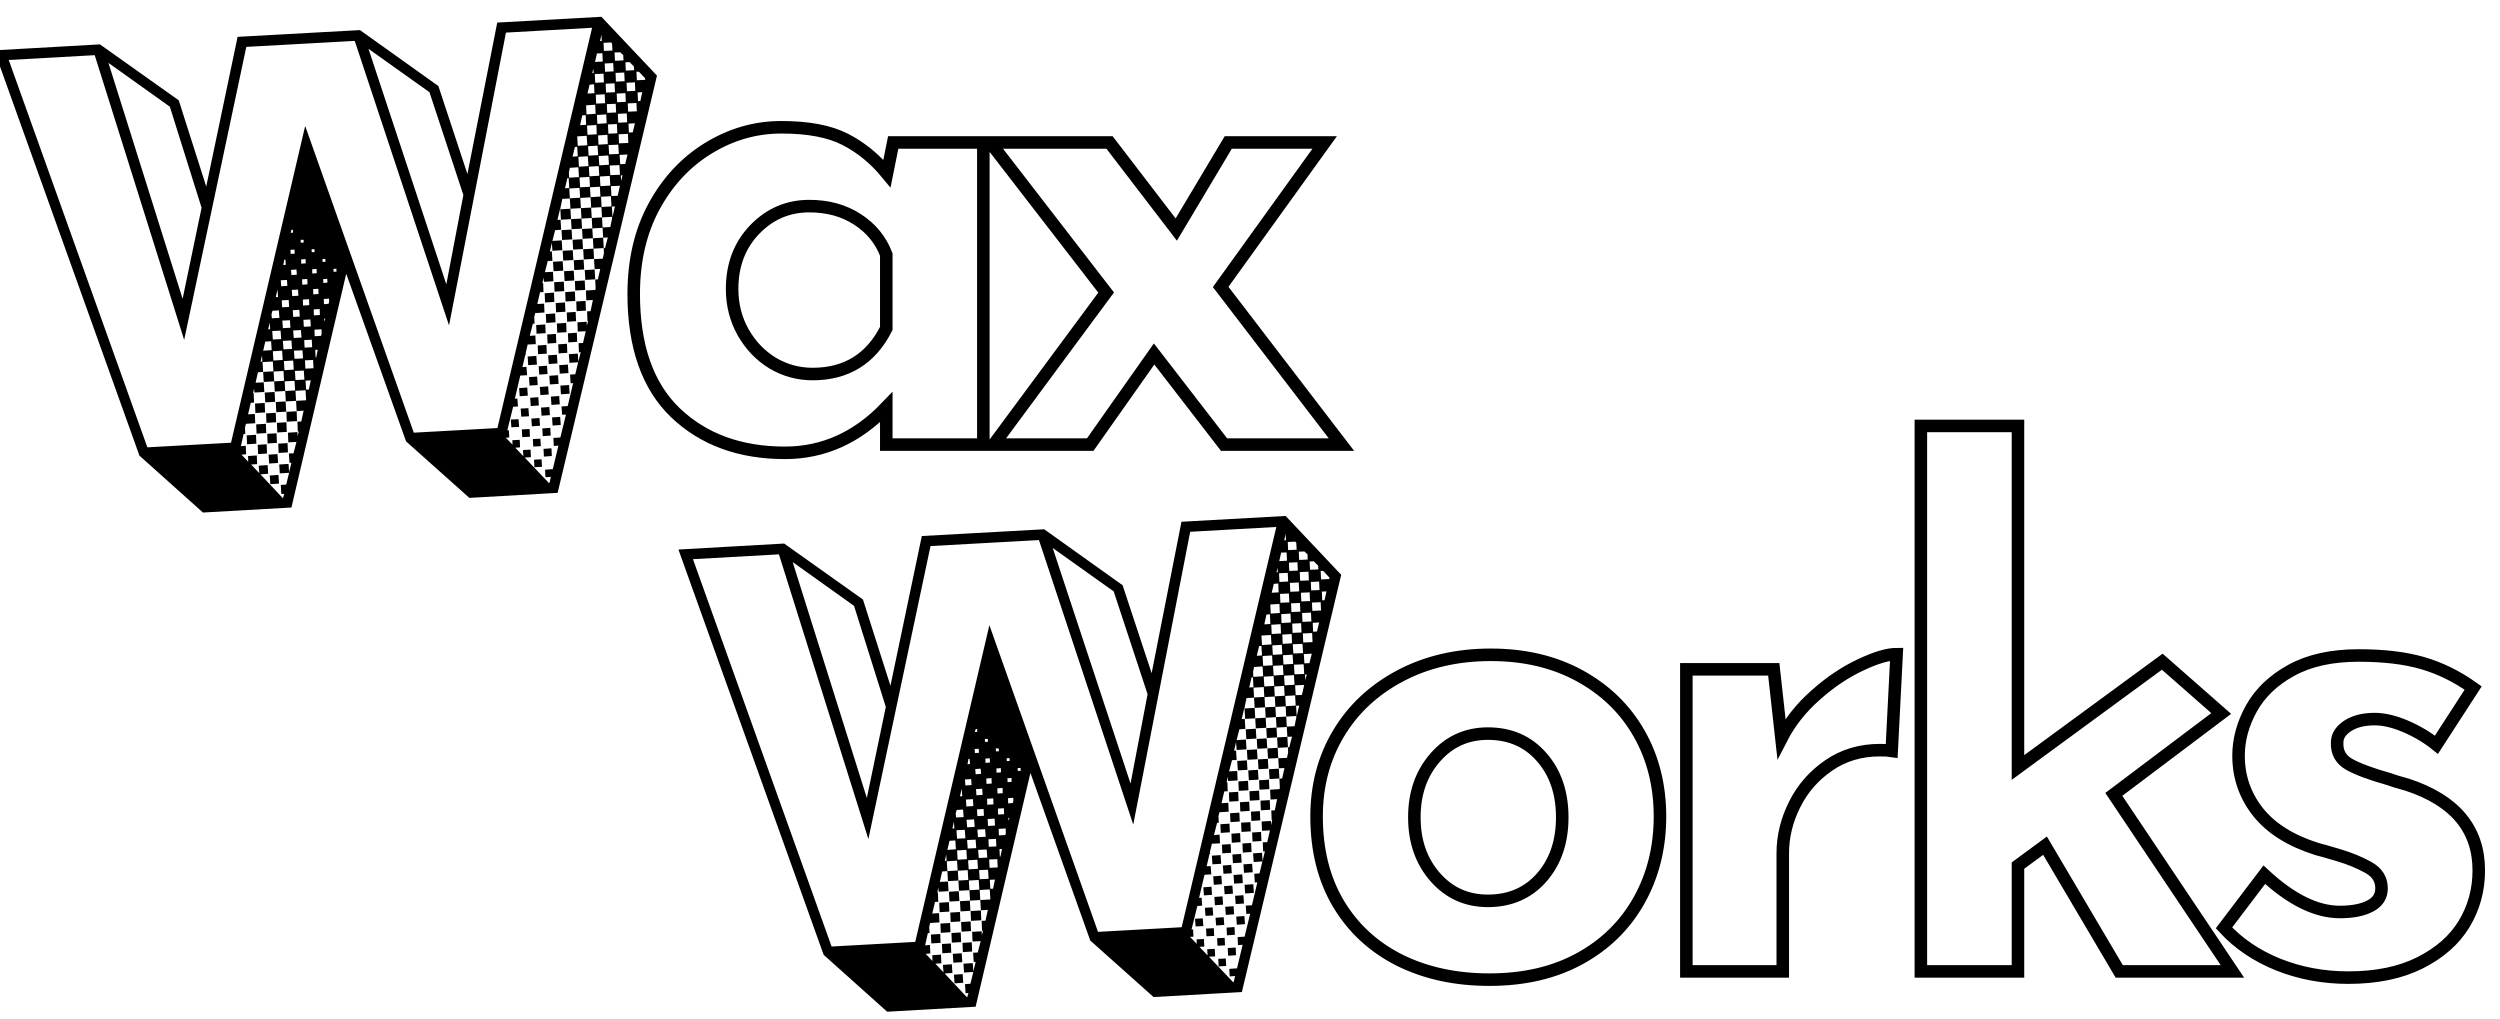 <svg width="270" height="110" viewBox="0 0 270 110" fill="none" xmlns="http://www.w3.org/2000/svg">
<g clip-path="url(#clip0_1_20)">
<path d="M106.201 15.385V48.016H95.719V43.984C92.572 47.266 88.923 48.906 84.778 48.906C79.926 48.906 75.984 47.469 72.958 44.589C69.947 41.698 68.441 37.411 68.441 31.74C68.441 28.151 69.173 25.005 70.637 22.297C72.111 19.589 74.076 17.484 76.528 15.99C78.98 14.495 81.599 13.745 84.396 13.745C87.297 13.745 89.597 14.182 91.291 15.057C92.985 15.922 94.485 17.151 95.792 18.74L96.467 15.385H106.201ZM87.763 40.396C91.406 40.396 94.062 38.755 95.719 35.474V27.49C95.108 25.901 94.067 24.63 92.588 23.682C91.124 22.734 89.394 22.26 87.397 22.26C85.102 22.26 83.136 23.104 81.505 24.792C79.879 26.484 79.069 28.62 79.069 31.208C79.069 32.911 79.466 34.474 80.261 35.896C81.066 37.302 82.127 38.411 83.445 39.214C84.772 40 86.21 40.396 87.763 40.396ZM132.198 48.016L124.644 38.229L117.743 48.016H107.314L119.463 31.594L106.948 15.385H119.829L127.038 24.792L132.653 15.385H143.066L131.832 30.99L144.875 48.016H132.198Z" stroke="currentColor" stroke-width="1.353"/>
<path d="M95.813 109.266L88.954 103.12L73.271 59.349L84.689 58.703L93.199 64.745L96.169 74.057L99.556 57.891L112.772 57.161L121.241 63.203L124.377 72.703L127.598 56.349L138.848 55.724L144.849 62.078L134.122 107.141L124.586 107.682L117.749 101.578L111.287 83.474L105.369 108.724L95.813 109.266ZM89.812 102.224L98.845 101.724L106.854 67.516L118.585 100.641L127.618 100.141L137.844 56.911L128.539 57.432L122.391 89.057L112.207 58.328L100.497 58.974L93.785 90.62L84.124 59.87L74.84 60.391L89.812 102.224ZM138.701 58.349H138.889L138.848 57.661L138.701 58.349ZM93.618 86.182L95.667 76.349L92.237 65.432L85.609 60.703L93.618 86.182ZM122.098 84.62L123.938 74.974L120.279 63.87L113.692 59.182L122.098 84.62ZM139.119 59.411L140.039 59.37L139.998 58.62L139.893 58.495L139.078 58.536L139.119 59.411ZM138.158 60.599L138.994 60.557L138.952 59.661L138.367 59.682L138.158 60.599ZM140.311 60.474L141.231 60.432L141.21 59.87L140.876 59.557L140.269 59.578L140.311 60.474ZM139.245 61.661L140.165 61.62L140.123 60.724L139.203 60.766L139.245 61.661ZM141.482 61.536L142.381 61.495L142.361 61.099L141.901 60.62L141.441 60.641L141.482 61.536ZM137.865 61.807L138.011 61.786L137.969 61.328L137.865 61.807ZM138.178 62.849L139.119 62.807L139.078 61.87L138.137 61.911L138.178 62.849ZM140.416 62.724L141.357 62.682L141.315 61.745L140.374 61.786L140.416 62.724ZM142.674 62.578L143.573 62.536V62.37L142.904 61.661H142.632L142.674 62.578ZM137.342 64.016L138.095 63.974L138.053 63.016L137.572 63.057L137.342 64.016ZM139.349 63.911L140.311 63.87L140.269 62.911L139.308 62.953L139.349 63.911ZM141.608 63.766L142.507 63.724L142.465 62.807L141.566 62.849L141.608 63.766ZM138.283 65.099L139.245 65.057L139.203 64.099L138.241 64.141L138.283 65.099ZM140.541 64.953L141.482 64.912L141.441 63.974L140.5 64.016L140.541 64.953ZM142.8 64.828H143.051L143.26 63.87L142.758 63.891L142.8 64.828ZM137.237 66.266L138.22 66.203L138.178 65.224L137.196 65.287L137.237 66.266ZM139.475 66.099L140.437 66.057L140.395 65.12L139.433 65.162L139.475 66.099ZM141.733 65.974L142.674 65.932L142.632 65.037L141.691 65.078L141.733 65.974ZM136.547 67.432L137.196 67.391L137.154 66.349L136.777 66.37L136.547 67.432ZM138.408 67.287L139.412 67.224L139.37 66.266L138.367 66.328L138.408 67.287ZM140.667 67.162L141.629 67.12L141.587 66.162L140.625 66.203L140.667 67.162ZM137.342 68.474L138.346 68.412L138.304 67.412L137.3 67.474L137.342 68.474ZM139.6 68.349L140.562 68.307L140.52 67.307L139.559 67.349L139.6 68.349ZM141.817 68.224L142.235 68.203L142.465 67.224L141.775 67.266L141.817 68.224ZM136.296 69.662L137.321 69.599L137.258 68.578L136.234 68.641L136.296 69.662ZM138.534 69.537L139.538 69.474L139.496 68.474L138.492 68.537L138.534 69.537ZM140.75 69.391L141.754 69.349L141.712 68.37L140.709 68.412L140.75 69.391ZM135.732 70.828L136.296 70.787L136.234 69.766L135.983 69.787L135.732 70.828ZM137.467 70.724L138.492 70.662L138.429 69.641L137.405 69.703L137.467 70.724ZM139.684 70.578L140.73 70.537L140.667 69.537L139.621 69.578L139.684 70.578ZM136.422 71.912L137.447 71.849L137.384 70.787L136.359 70.849L136.422 71.912ZM138.618 71.766L139.663 71.703L139.6 70.703L138.555 70.766L138.618 71.766ZM140.876 71.641L141.42 71.62L141.671 70.599L140.813 70.641L140.876 71.641ZM135.355 73.099L136.422 73.037L136.359 71.974L135.439 72.037L135.335 72.537L135.355 73.099ZM137.551 72.953L138.618 72.891L138.555 71.849L137.488 71.912L137.551 72.953ZM139.809 72.828L140.855 72.787L140.792 71.745L139.747 71.787L139.809 72.828ZM134.916 74.245L135.376 74.224L135.314 73.141L135.167 73.162L134.916 74.245ZM136.547 74.141L137.614 74.078L137.551 73.016L136.485 73.078L136.547 74.141ZM138.743 74.016L139.809 73.953L139.747 72.912L138.68 72.974L138.743 74.016ZM140.98 73.453L141.127 72.849H140.939L140.98 73.453ZM135.439 75.328L136.547 75.266L136.485 74.203L135.376 74.266L135.439 75.328ZM137.677 75.203L138.743 75.141L138.68 74.078L137.614 74.141L137.677 75.203ZM139.935 75.078L140.604 75.057L140.855 73.974L139.872 74.016L139.935 75.078ZM133.181 106.078L133.243 106.057L133.39 105.411L132.804 105.453L132.763 104.641L133.578 104.578V104.661L134.205 102.036L133.704 102.078L133.662 101.203L134.414 101.161L135.021 98.682L134.603 98.703L134.54 97.807L135.209 97.766L135.795 95.287L135.523 95.307L135.46 94.37L136.025 94.328L136.338 93.037L135.397 93.099L135.335 92.162L136.296 92.099L136.359 92.974L136.61 91.953H136.422L136.38 90.974L136.861 90.953L137.154 89.682L136.296 89.724L136.255 88.724L137.258 88.662L137.279 89.099L137.405 88.578H137.342L137.3 87.537L137.677 87.516L137.927 86.307L137.217 86.349L137.175 85.287L138.199 85.224L138.22 85.016L138.178 84.099L138.471 84.078L138.722 82.953L138.116 82.974L138.053 81.891L138.994 81.849L139.119 81.266L139.098 80.703H139.245L139.538 79.557L139.036 79.578L138.973 78.516L137.865 78.578L137.802 77.453L136.694 77.516L136.631 76.391L137.739 76.328L137.677 75.224L136.568 75.287L136.631 76.391L135.502 76.453L135.439 75.349L134.624 75.391L134.414 76.412V76.516H134.373L134.101 77.662L134.435 77.641L134.498 78.724L133.85 78.766L133.557 79.932L134.561 79.87L134.624 80.932L133.557 80.995L133.494 80.141L133.285 81.078L133.494 81.057L133.557 82.078L133.055 82.099L132.742 83.307L133.62 83.266L133.662 84.287L132.637 84.349L132.616 83.891L132.47 84.474H132.553L132.595 85.453L132.219 85.474L131.926 86.745L132.658 86.703L132.7 87.662L131.717 87.724V87.641L131.592 88.162L131.633 88.849L131.445 88.87L131.111 90.182L131.717 90.141L131.759 91.078L130.881 91.12L130.671 92.037L130.692 92.224H130.63L130.316 93.557L130.755 93.537L130.818 94.432L130.086 94.474L129.5 96.974L129.772 96.953L129.835 97.807L129.312 97.849L128.685 100.391L128.852 100.37L128.894 101.161L128.518 101.182L129.25 101.932L129.229 101.453L130.023 101.411L130.065 102.224L129.542 102.266L130.421 103.182L130.379 102.516L131.194 102.474L131.236 103.286L130.567 103.328L133.181 106.078ZM138.868 76.266L139.935 76.203L139.872 75.099L138.806 75.162L138.868 76.266ZM134.477 77.641L134.414 76.516L135.502 76.453L135.565 77.578L134.477 77.641ZM138.973 78.474L139.809 78.432L139.998 77.516V77.328L138.91 77.391L138.848 76.287L137.739 76.349L137.802 77.453L138.91 77.391L138.973 78.474ZM140.039 77.287H140.06L140.311 76.203L139.977 76.224L140.039 77.287ZM105.286 79.057L105.537 79.037V78.724L105.369 78.745L105.286 79.057ZM135.627 78.662L135.565 77.578L136.694 77.516L136.756 78.599L135.627 78.662ZM106.373 80.12H106.687V79.807H106.373V80.12ZM134.603 79.828L134.54 78.766L135.627 78.703L135.69 79.766L134.603 79.828ZM136.819 79.703L136.756 78.641L137.865 78.578L137.927 79.641L136.819 79.703ZM105.286 81.328L105.725 81.307L105.704 80.87L105.265 80.891L105.286 81.328ZM107.565 81.141H107.879L107.858 80.828H107.544L107.565 81.141ZM137.99 80.766L137.927 79.641L139.036 79.578L139.098 80.703L137.99 80.766ZM135.795 80.87L135.732 79.807L136.798 79.745L136.861 80.807L135.795 80.87ZM104.491 82.537L104.763 82.516L104.721 81.953H104.596L104.491 82.537ZM106.436 82.391L106.917 82.349L106.896 81.891L106.415 81.932L106.436 82.391ZM108.736 82.203L109.05 82.182L109.029 81.87L108.715 81.891L108.736 82.203ZM136.945 81.932L136.882 80.828L137.99 80.766L138.053 81.87L136.945 81.932ZM134.728 82.057L134.665 80.995L135.753 80.932L135.816 81.995L134.728 82.057ZM105.369 83.62L105.955 83.578L105.913 83.016L105.328 83.057L105.369 83.62ZM107.628 83.453L108.109 83.412L108.088 82.953L107.607 82.995L107.628 83.453ZM109.928 83.266L110.242 83.245L110.221 82.932L109.907 82.953L109.928 83.266ZM135.92 83.078L135.857 82.016L136.924 81.953L136.987 83.016L135.92 83.078ZM133.683 83.203L133.62 82.182L134.665 82.12L134.728 83.141L133.683 83.203ZM104.261 84.828L104.93 84.787L104.888 84.141L104.219 84.182L104.261 84.828ZM106.54 84.662L107.105 84.62L107.084 84.037L106.52 84.078L106.54 84.662ZM108.82 84.474L109.259 84.432L109.238 84.016L108.799 84.057L108.82 84.474ZM134.875 84.266L134.812 83.203L135.857 83.141L135.92 84.203L134.875 84.266ZM137.112 84.141L137.049 83.078L138.116 83.016L138.178 84.078L137.112 84.141ZM103.676 85.995H103.927L103.864 85.182L103.676 85.995ZM105.453 85.891L106.122 85.849L106.08 85.182L105.411 85.224L105.453 85.891ZM107.732 85.703L108.297 85.662L108.276 85.099L107.711 85.141L107.732 85.703ZM133.787 85.412L133.745 84.391L134.791 84.328L134.833 85.349L133.787 85.412ZM136.025 85.287L135.983 84.266L137.049 84.203L137.091 85.224L136.025 85.287ZM104.366 87.099L105.118 87.057L105.077 86.307L104.324 86.349L104.366 87.099ZM106.624 86.912L107.293 86.87L107.272 86.224L106.603 86.266L106.624 86.912ZM108.882 86.766L109.384 86.724L109.447 86.474L109.426 86.162L108.862 86.203L108.882 86.766ZM132.763 86.578L132.721 85.578L133.724 85.516L133.766 86.516L132.763 86.578ZM134.979 86.474L134.937 85.453L135.983 85.391L136.025 86.412L134.979 86.474ZM103.257 88.287L104.073 88.245L104.01 87.432L103.32 87.474L103.216 87.849L103.257 88.287ZM105.558 88.141L106.269 88.099L106.227 87.37L105.516 87.412L105.558 88.141ZM107.795 87.974L108.443 87.932L108.422 87.287L107.774 87.328L107.795 87.974ZM136.171 87.516L136.129 86.474L137.133 86.412L137.175 87.453L136.171 87.516ZM133.954 87.641L133.913 86.641L134.916 86.578L134.958 87.578L133.954 87.641ZM104.449 89.349L105.265 89.307L105.202 88.495L104.387 88.537L104.449 89.349ZM106.708 89.203L107.46 89.162L107.419 88.412L106.666 88.453L106.708 89.203ZM108.903 88.641L109.029 88.328H108.903V88.641ZM102.86 89.474H103.069L103.027 88.745L102.86 89.474ZM135.146 88.662L135.105 87.662L136.066 87.599L136.108 88.599L135.146 88.662ZM132.888 88.787L132.846 87.828L133.85 87.766L133.892 88.724L132.888 88.787ZM103.362 90.578L104.261 90.537L104.198 89.62L103.299 89.662L103.362 90.578ZM105.62 90.412L106.457 90.37L106.394 89.557L105.558 89.599L105.62 90.412ZM107.879 90.224L108.569 90.182L108.631 89.974L108.611 89.474L107.858 89.516L107.879 90.224ZM134.08 89.849L134.038 88.849L135.042 88.787L135.084 89.787L134.08 89.849ZM131.842 89.953L131.801 89.016L132.783 88.953L132.825 89.891L131.842 89.953ZM102.316 91.787L103.237 91.724L103.174 90.766L102.546 90.807L102.316 91.787ZM104.512 91.641L105.432 91.599L105.369 90.682L104.449 90.724L104.512 91.641ZM106.791 91.453L107.607 91.412L107.565 90.599L106.75 90.641L106.791 91.453ZM133.034 91.016L132.993 90.037L133.934 89.974L133.975 90.953L133.034 91.016ZM135.272 90.891L135.23 89.912L136.192 89.849L136.234 90.828L135.272 90.891ZM103.425 92.849L104.428 92.787L104.366 91.787L103.362 91.849L103.425 92.849ZM105.704 92.662L106.624 92.62L106.561 91.745L105.641 91.787L105.704 92.662ZM107.983 92.516H108.046L108.213 91.682L107.941 91.703L107.983 92.516ZM102.045 92.974L102.233 92.953L102.191 92.287L102.045 92.974ZM132.01 92.162L131.968 91.224L132.909 91.162L132.951 92.099L132.01 92.162ZM134.226 92.078L134.184 91.099L135.125 91.037L135.167 92.016L134.226 92.078ZM104.449 107.724L104.596 107.245L104.282 107.266L104.219 106.286L104.805 106.245L105.118 104.974L104.115 105.036L104.052 104.078L105.056 104.016L105.118 104.911L105.369 103.891H105.16L105.098 102.891L105.599 102.87L105.913 101.641L105.035 101.682L104.993 100.641L106.018 100.578L106.039 101.016L106.164 100.516H106.059L106.018 99.453L106.436 99.432L106.687 98.266L105.934 98.307L105.871 97.203L106.959 97.141L106.896 96.057L105.809 96.12L105.871 97.203L104.763 97.266L104.7 96.141L105.767 96.078L105.704 95.037L104.638 95.099L104.7 96.141L103.571 96.203L103.508 95.099L104.575 95.037L104.512 93.974L103.446 94.037L103.508 95.099L102.379 95.162L102.316 94.078L103.425 94.016L103.362 92.953L102.254 93.016L102.316 94.078L101.752 94.12L101.501 95.245L102.379 95.203L102.442 96.245L101.375 96.307L101.334 95.87L101.229 96.37H101.292L101.334 97.391L100.978 97.412L100.685 98.662L101.417 98.62L101.459 99.62L100.455 99.682L100.351 100.12L100.393 100.766L100.204 100.786L99.912 102.099L100.434 102.057L100.476 102.974L99.974 103.016L100.706 103.786L100.685 103.161L101.626 103.099L101.668 104.036L101.02 104.078L101.898 105.016L101.835 104.203L102.797 104.141L102.86 105.078L102.024 105.141L104.449 107.724ZM104.617 93.891L105.62 93.828L105.558 92.849L104.554 92.912L104.617 93.891ZM106.875 93.724L107.753 93.682L107.711 92.787L106.833 92.828L106.875 93.724ZM130.943 93.349L130.881 92.412L131.822 92.349L131.884 93.287L130.943 93.349ZM133.16 93.224L133.097 92.287L134.038 92.224L134.101 93.162L133.16 93.224ZM105.809 94.953L106.77 94.912L106.708 93.932L105.746 93.974L105.809 94.953ZM132.135 94.37L132.072 93.474L132.972 93.412L133.034 94.307L132.135 94.37ZM134.352 94.266L134.289 93.349L135.23 93.287L135.293 94.203L134.352 94.266ZM106.959 95.995L107.251 95.974L107.46 94.995L106.896 95.016L106.959 95.995ZM133.285 95.432L133.223 94.495L134.164 94.432L134.226 95.37L133.285 95.432ZM131.09 95.557L131.027 94.641L131.905 94.578L131.968 95.495L131.09 95.557ZM102.546 97.37L102.484 96.307L103.55 96.245L103.613 97.307L102.546 97.37ZM134.477 96.495L134.414 95.557L135.355 95.495L135.418 96.432L134.477 96.495ZM130.023 96.703L129.96 95.828L130.839 95.766L130.901 96.641L130.023 96.703ZM132.261 96.578L132.198 95.703L133.097 95.641L133.16 96.516L132.261 96.578ZM103.738 98.432L103.676 97.328L104.742 97.266L104.805 98.37L103.738 98.432ZM101.48 98.516L101.438 97.495L102.484 97.432L102.526 98.453L101.48 98.516ZM131.215 97.766L131.152 96.87L132.031 96.807L132.093 97.703L131.215 97.766ZM133.453 97.641L133.39 96.745L134.289 96.682L134.352 97.578L133.453 97.641ZM104.868 99.453L104.826 98.391L105.934 98.328L105.976 99.391L104.868 99.453ZM102.672 99.578L102.63 98.557L103.676 98.495L103.717 99.516L102.672 99.578ZM130.191 98.912L130.128 98.037L130.964 97.995L131.027 98.87L130.191 98.912ZM132.386 98.807L132.323 97.932L133.223 97.87L133.285 98.745L132.386 98.807ZM103.843 100.62L103.801 99.578L104.826 99.516L104.868 100.557L103.843 100.62ZM101.605 100.745L101.564 99.745L102.609 99.682L102.651 100.682L101.605 100.745ZM129.124 100.057L129.061 99.224L129.898 99.182L129.96 100.016L129.124 100.057ZM131.341 99.953L131.278 99.12L132.156 99.057L132.219 99.891L131.341 99.953ZM133.578 99.87L133.515 98.995L134.394 98.932L134.456 99.807L133.578 99.87ZM102.797 101.807L102.756 100.766L103.759 100.703L103.801 101.745L102.797 101.807ZM100.581 101.891L100.539 100.932L101.543 100.87L101.585 101.828L100.581 101.891ZM130.295 101.12L130.253 100.286L131.09 100.245L131.131 101.078L130.295 101.12ZM132.512 101.016L132.47 100.182L133.327 100.12L133.369 100.953L132.512 101.016ZM101.773 102.953L101.731 101.953L102.693 101.891L102.735 102.891L101.773 102.953ZM103.989 102.828L103.947 101.828L104.951 101.766L104.993 102.766L103.989 102.828ZM131.487 102.141L131.445 101.328L132.261 101.286L132.302 102.099L131.487 102.141ZM102.965 103.974L102.902 103.016L103.864 102.953L103.927 103.911L102.965 103.974ZM132.637 103.224L132.595 102.391L133.453 102.328L133.494 103.161L132.637 103.224ZM131.612 104.37L131.571 103.557L132.386 103.516L132.428 104.328L131.612 104.37ZM103.09 106.203L103.027 105.266L103.968 105.203L104.031 106.141L103.09 106.203Z" fill="currentColor"/>
<path d="M142.191 88.177C142.191 84.849 142.981 81.865 144.554 79.229C146.128 76.594 148.344 74.516 151.214 72.995C154.09 71.474 157.357 70.719 161.001 70.719C164.65 70.719 167.854 71.474 170.625 72.995C173.396 74.516 175.528 76.594 177.029 79.229C178.529 81.865 179.277 84.849 179.277 88.177C179.277 91.521 178.529 94.537 177.029 97.219C175.528 99.906 173.396 102.005 170.625 103.526C167.854 105.047 164.597 105.802 160.854 105.802C157.211 105.802 153.969 105.099 151.141 103.693C148.324 102.271 146.128 100.24 144.554 97.604C142.981 94.963 142.191 91.823 142.191 88.177ZM152.751 88.271C152.751 90.859 153.499 93.01 154.999 94.724C156.5 96.438 158.397 97.292 160.692 97.292C163.092 97.292 165.031 96.448 166.511 94.76C167.985 93.068 168.722 90.906 168.722 88.271C168.722 85.63 167.985 83.469 166.511 81.781C165.031 80.078 163.092 79.229 160.692 79.229C158.397 79.229 156.5 80.094 154.999 81.818C153.499 83.531 152.751 85.682 152.751 88.271ZM192.393 79.755C193.292 78.005 194.531 76.438 196.105 75.057C197.678 73.656 199.288 72.578 200.935 71.812C202.582 71.031 203.883 70.646 204.835 70.646L204.302 81.088C204.009 81.042 203.591 81.016 203.042 81.016C200.94 81.016 199.095 81.568 197.495 82.672C195.901 83.766 194.672 85.172 193.82 86.885C192.963 88.599 192.539 90.354 192.539 92.151V104.911H182.126V72.287H191.567L192.393 79.755ZM220.863 91.333L217.941 93.484V104.911H207.454V46H217.941V82.891L233.525 71.463L239.892 77.057L228.292 85.792L241.099 104.911H228.877L220.863 91.333ZM253.62 105.583C250.912 105.583 248.382 105.109 246.029 104.167C243.687 103.219 241.742 101.896 240.19 100.208L244.545 94.469C247.435 97.151 250.159 98.495 252.705 98.495C254.059 98.495 255.146 98.281 255.962 97.859C256.793 97.432 257.206 96.792 257.206 95.943C257.206 94.958 256.73 94.208 255.779 93.682C254.843 93.162 253.782 92.724 252.595 92.37C251.424 92.021 250.64 91.792 250.237 91.698C247.394 90.797 245.271 89.469 243.87 87.703C242.469 85.932 241.763 83.901 241.763 81.615C241.763 79.88 242.229 78.177 243.154 76.51C244.084 74.838 245.517 73.463 247.456 72.396C249.406 71.323 251.832 70.792 254.739 70.792C257.431 70.792 259.726 71.062 261.618 71.609C263.521 72.156 265.351 73.057 267.102 74.307L263.134 80.432C262.136 79.63 261.017 78.969 259.788 78.443C258.565 77.922 257.457 77.662 256.458 77.662C255.261 77.662 254.284 77.912 253.531 78.406C252.783 78.906 252.412 79.5 252.412 80.193C252.365 81.24 252.799 82.026 253.714 82.547C254.639 83.068 256.077 83.604 258.032 84.151C258.335 84.26 258.644 84.365 258.962 84.458C259.292 84.557 259.632 84.656 259.987 84.75C265.136 86.443 267.708 89.526 267.708 94.01C267.708 96.099 267.186 98.021 266.135 99.771C265.084 101.51 263.495 102.911 261.362 103.984C259.24 105.052 256.657 105.583 253.62 105.583Z" stroke="currentColor" stroke-width="1.353"/>
<path d="M21.918 55.354L15.059 49.208L-0.624 5.438L10.793 4.792L19.304 10.833L22.273 20.146L25.661 3.979L38.876 3.25L47.345 9.292L50.482 18.792L53.702 2.438L64.952 1.813L70.953 8.167L60.226 53.229L50.691 53.771L43.853 47.667L37.392 29.562L31.474 54.812L21.918 55.354ZM15.916 48.312L24.95 47.812L32.959 13.604L44.69 46.729L53.723 46.229L63.948 3L54.643 3.521L48.495 35.146L38.312 4.417L26.602 5.063L19.889 36.708L10.229 5.958L0.944 6.479L15.916 48.312ZM64.806 4.438H64.994L64.952 3.75L64.806 4.438ZM19.722 32.271L21.771 22.438L18.342 11.521L11.713 6.792L19.722 32.271ZM48.203 30.708L50.043 21.062L46.383 9.958L39.796 5.271L48.203 30.708ZM65.224 5.5L66.144 5.458L66.102 4.708L65.998 4.583L65.182 4.625L65.224 5.5ZM64.262 6.688L65.098 6.646L65.057 5.75L64.471 5.771L64.262 6.688ZM66.416 6.563L67.336 6.521L67.315 5.958L66.98 5.646L66.374 5.667L66.416 6.563ZM65.349 7.75L66.269 7.708L66.228 6.813L65.308 6.854L65.349 7.75ZM67.587 7.625L68.486 7.583L68.465 7.188L68.005 6.708L67.545 6.729L67.587 7.625ZM63.969 7.896L64.116 7.875L64.074 7.417L63.969 7.896ZM64.283 8.938L65.224 8.896L65.182 7.958L64.241 8L64.283 8.938ZM66.52 8.813L67.461 8.771L67.419 7.833L66.478 7.875L66.52 8.813ZM68.779 8.667L69.678 8.625V8.458L69.009 7.75H68.737L68.779 8.667ZM63.446 10.104L64.199 10.062L64.157 9.104L63.676 9.146L63.446 10.104ZM65.454 10L66.416 9.958L66.374 9L65.412 9.042L65.454 10ZM67.712 9.854L68.611 9.813L68.57 8.896L67.67 8.938L67.712 9.854ZM64.387 11.188L65.349 11.146L65.308 10.188L64.346 10.229L64.387 11.188ZM66.646 11.042L67.587 11L67.545 10.062L66.604 10.104L66.646 11.042ZM68.904 10.917H69.155L69.364 9.958L68.862 9.979L68.904 10.917ZM63.342 12.354L64.325 12.292L64.283 11.312L63.3 11.375L63.342 12.354ZM65.579 12.188L66.541 12.146L66.499 11.208L65.537 11.25L65.579 12.188ZM67.838 12.062L68.779 12.021L68.737 11.125L67.796 11.167L67.838 12.062ZM62.652 13.521L63.3 13.479L63.258 12.438L62.882 12.458L62.652 13.521ZM64.513 13.375L65.517 13.312L65.475 12.354L64.471 12.417L64.513 13.375ZM66.771 13.25L67.733 13.208L67.691 12.25L66.729 12.292L66.771 13.25ZM63.446 14.562L64.45 14.5L64.408 13.5L63.405 13.562L63.446 14.562ZM65.705 14.438L66.667 14.396L66.625 13.396L65.663 13.438L65.705 14.438ZM67.921 14.312L68.34 14.292L68.57 13.312L67.879 13.354L67.921 14.312ZM62.401 15.75L63.425 15.688L63.363 14.667L62.338 14.729L62.401 15.75ZM64.638 15.625L65.642 15.562L65.6 14.562L64.597 14.625L64.638 15.625ZM66.855 15.479L67.859 15.438L67.817 14.458L66.813 14.5L66.855 15.479ZM61.836 16.917L62.401 16.875L62.338 15.854L62.087 15.875L61.836 16.917ZM63.572 16.812L64.597 16.75L64.534 15.729L63.509 15.792L63.572 16.812ZM65.788 16.667L66.834 16.625L66.771 15.625L65.726 15.667L65.788 16.667ZM62.526 18L63.551 17.938L63.488 16.875L62.464 16.938L62.526 18ZM64.722 17.854L65.767 17.792L65.705 16.792L64.659 16.854L64.722 17.854ZM66.98 17.729L67.524 17.708L67.775 16.688L66.918 16.729L66.98 17.729ZM61.46 19.188L62.526 19.125L62.464 18.062L61.544 18.125L61.439 18.625L61.46 19.188ZM63.656 19.042L64.722 18.979L64.659 17.938L63.593 18L63.656 19.042ZM65.914 18.917L66.959 18.875L66.897 17.833L65.851 17.875L65.914 18.917ZM61.021 20.333L61.481 20.312L61.418 19.229L61.272 19.25L61.021 20.333ZM62.652 20.229L63.718 20.167L63.656 19.104L62.589 19.167L62.652 20.229ZM64.847 20.104L65.914 20.042L65.851 19L64.785 19.062L64.847 20.104ZM67.085 19.542L67.231 18.938H67.043L67.085 19.542ZM61.544 21.417L62.652 21.354L62.589 20.292L61.481 20.354L61.544 21.417ZM63.781 21.292L64.847 21.229L64.785 20.167L63.718 20.229L63.781 21.292ZM66.039 21.167L66.709 21.146L66.959 20.062L65.977 20.104L66.039 21.167ZM59.285 52.167L59.348 52.146L59.494 51.5L58.909 51.542L58.867 50.729L59.682 50.667V50.75L60.31 48.125L59.808 48.167L59.766 47.292L60.519 47.25L61.125 44.771L60.707 44.792L60.644 43.896L61.313 43.854L61.899 41.375L61.627 41.396L61.565 40.458L62.129 40.417L62.443 39.125L61.502 39.188L61.439 38.25L62.401 38.188L62.464 39.062L62.715 38.042H62.526L62.484 37.062L62.965 37.042L63.258 35.771L62.401 35.812L62.359 34.812L63.363 34.75L63.384 35.188L63.509 34.667H63.446L63.405 33.625L63.781 33.604L64.032 32.396L63.321 32.438L63.279 31.375L64.304 31.312L64.325 31.104L64.283 30.188L64.576 30.167L64.826 29.042L64.22 29.062L64.157 27.979L65.098 27.938L65.224 27.354L65.203 26.792H65.349L65.642 25.646L65.14 25.667L65.078 24.604L63.969 24.667L63.907 23.542L62.798 23.604L62.736 22.479L63.844 22.417L63.781 21.312L62.673 21.375L62.736 22.479L61.606 22.542L61.544 21.438L60.728 21.479L60.519 22.5V22.604H60.477L60.205 23.75L60.54 23.729L60.603 24.812L59.954 24.854L59.662 26.021L60.665 25.958L60.728 27.021L59.662 27.083L59.599 26.229L59.39 27.167L59.599 27.146L59.662 28.167L59.16 28.188L58.846 29.396L59.724 29.354L59.766 30.375L58.742 30.438L58.721 29.979L58.574 30.562H58.658L58.7 31.542L58.323 31.562L58.031 32.833L58.762 32.792L58.804 33.75L57.821 33.812V33.729L57.696 34.25L57.738 34.938L57.55 34.958L57.215 36.271L57.821 36.229L57.863 37.167L56.985 37.208L56.776 38.125L56.797 38.312H56.734L56.42 39.646L56.859 39.625L56.922 40.521L56.19 40.562L55.605 43.062L55.877 43.042L55.94 43.896L55.417 43.938L54.789 46.479L54.957 46.458L54.998 47.25L54.622 47.271L55.354 48.021L55.333 47.542L56.128 47.5L56.169 48.312L55.647 48.354L56.525 49.271L56.483 48.604L57.299 48.562L57.34 49.375L56.671 49.417L59.285 52.167ZM64.973 22.354L66.039 22.292L65.977 21.188L64.91 21.25L64.973 22.354ZM60.582 23.729L60.519 22.604L61.606 22.542L61.669 23.667L60.582 23.729ZM65.078 24.562L65.914 24.521L66.102 23.604V23.417L65.015 23.479L64.952 22.375L63.844 22.438L63.907 23.542L65.015 23.479L65.078 24.562ZM66.144 23.375H66.165L66.416 22.292L66.081 22.312L66.144 23.375ZM31.39 25.146L31.641 25.125V24.812L31.474 24.833L31.39 25.146ZM61.732 24.75L61.669 23.667L62.798 23.604L62.861 24.688L61.732 24.75ZM32.478 26.208H32.791V25.896H32.478V26.208ZM60.707 25.917L60.644 24.854L61.732 24.792L61.794 25.854L60.707 25.917ZM62.924 25.792L62.861 24.729L63.969 24.667L64.032 25.729L62.924 25.792ZM31.39 27.417L31.829 27.396L31.808 26.958L31.369 26.979L31.39 27.417ZM33.669 27.229H33.983L33.962 26.917H33.649L33.669 27.229ZM64.095 26.854L64.032 25.729L65.14 25.667L65.203 26.792L64.095 26.854ZM61.899 26.958L61.836 25.896L62.903 25.833L62.965 26.896L61.899 26.958ZM30.596 28.625L30.867 28.604L30.826 28.042H30.7L30.596 28.625ZM32.54 28.479L33.021 28.438L33 27.979L32.519 28.021L32.54 28.479ZM34.84 28.292L35.154 28.271L35.133 27.958L34.82 27.979L34.84 28.292ZM63.049 28.021L62.986 26.917L64.095 26.854L64.157 27.958L63.049 28.021ZM60.833 28.146L60.77 27.083L61.857 27.021L61.92 28.083L60.833 28.146ZM31.474 29.708L32.059 29.667L32.017 29.104L31.432 29.146L31.474 29.708ZM33.732 29.542L34.213 29.5L34.192 29.042L33.711 29.083L33.732 29.542ZM36.032 29.354L36.346 29.333L36.325 29.021L36.011 29.042L36.032 29.354ZM62.025 29.167L61.962 28.104L63.028 28.042L63.091 29.104L62.025 29.167ZM59.787 29.292L59.724 28.271L60.77 28.208L60.833 29.229L59.787 29.292ZM30.366 30.917L31.035 30.875L30.993 30.229L30.324 30.271L30.366 30.917ZM32.645 30.75L33.209 30.708L33.188 30.125L32.624 30.167L32.645 30.75ZM34.924 30.562L35.363 30.521L35.342 30.104L34.903 30.146L34.924 30.562ZM60.979 30.354L60.916 29.292L61.962 29.229L62.025 30.292L60.979 30.354ZM63.216 30.229L63.154 29.167L64.22 29.104L64.283 30.167L63.216 30.229ZM29.78 32.083H30.031L29.968 31.271L29.78 32.083ZM31.558 31.979L32.227 31.938L32.185 31.271L31.516 31.312L31.558 31.979ZM33.837 31.792L34.401 31.75L34.38 31.188L33.816 31.229L33.837 31.792ZM59.892 31.5L59.85 30.479L60.895 30.417L60.937 31.438L59.892 31.5ZM62.129 31.375L62.087 30.354L63.154 30.292L63.196 31.312L62.129 31.375ZM30.47 33.188L31.223 33.146L31.181 32.396L30.428 32.438L30.47 33.188ZM32.728 33L33.398 32.958L33.377 32.312L32.708 32.354L32.728 33ZM34.987 32.854L35.489 32.812L35.551 32.562L35.531 32.25L34.966 32.292L34.987 32.854ZM58.867 32.667L58.825 31.667L59.829 31.604L59.871 32.604L58.867 32.667ZM61.084 32.562L61.042 31.542L62.087 31.479L62.129 32.5L61.084 32.562ZM29.362 34.375L30.177 34.333L30.115 33.521L29.425 33.562L29.32 33.938L29.362 34.375ZM31.662 34.229L32.373 34.188L32.331 33.458L31.62 33.5L31.662 34.229ZM33.9 34.062L34.548 34.021L34.527 33.375L33.879 33.417L33.9 34.062ZM62.275 33.604L62.234 32.562L63.237 32.5L63.279 33.542L62.275 33.604ZM60.059 33.729L60.017 32.729L61.021 32.667L61.063 33.667L60.059 33.729ZM30.554 35.438L31.369 35.396L31.307 34.583L30.491 34.625L30.554 35.438ZM32.812 35.292L33.565 35.25L33.523 34.5L32.77 34.542L32.812 35.292ZM35.008 34.729L35.133 34.417H35.008V34.729ZM28.965 35.562H29.174L29.132 34.833L28.965 35.562ZM61.251 34.75L61.209 33.75L62.171 33.688L62.213 34.688L61.251 34.75ZM58.992 34.875L58.951 33.917L59.954 33.854L59.996 34.812L58.992 34.875ZM29.466 36.667L30.366 36.625L30.303 35.708L29.404 35.75L29.466 36.667ZM31.725 36.5L32.561 36.458L32.498 35.646L31.662 35.688L31.725 36.5ZM33.983 36.312L34.673 36.271L34.736 36.062L34.715 35.562L33.962 35.604L33.983 36.312ZM60.184 35.938L60.142 34.938L61.146 34.875L61.188 35.875L60.184 35.938ZM57.947 36.042L57.905 35.104L58.888 35.042L58.93 35.979L57.947 36.042ZM28.421 37.875L29.341 37.812L29.278 36.854L28.651 36.896L28.421 37.875ZM30.616 37.729L31.537 37.688L31.474 36.771L30.554 36.812L30.616 37.729ZM32.896 37.542L33.711 37.5L33.669 36.688L32.854 36.729L32.896 37.542ZM59.139 37.104L59.097 36.125L60.038 36.062L60.08 37.042L59.139 37.104ZM61.376 36.979L61.334 36L62.296 35.938L62.338 36.917L61.376 36.979ZM29.529 38.938L30.533 38.875L30.47 37.875L29.466 37.938L29.529 38.938ZM31.808 38.75L32.728 38.708L32.666 37.833L31.746 37.875L31.808 38.75ZM34.088 38.604H34.15L34.318 37.771L34.046 37.792L34.088 38.604ZM28.149 39.062L28.337 39.042L28.295 38.375L28.149 39.062ZM58.114 38.25L58.072 37.312L59.013 37.25L59.055 38.188L58.114 38.25ZM60.331 38.167L60.289 37.188L61.23 37.125L61.272 38.104L60.331 38.167ZM30.554 53.812L30.7 53.333L30.387 53.354L30.324 52.375L30.909 52.333L31.223 51.062L30.219 51.125L30.157 50.167L31.16 50.104L31.223 51L31.474 49.979H31.265L31.202 48.979L31.704 48.958L32.017 47.729L31.139 47.771L31.097 46.729L32.122 46.667L32.143 47.104L32.268 46.604H32.164L32.122 45.542L32.54 45.521L32.791 44.354L32.038 44.396L31.976 43.292L33.063 43.229L33 42.146L31.913 42.208L31.976 43.292L30.867 43.354L30.805 42.229L31.871 42.167L31.808 41.125L30.742 41.188L30.805 42.229L29.675 42.292L29.613 41.188L30.679 41.125L30.616 40.062L29.55 40.125L29.613 41.188L28.484 41.25L28.421 40.167L29.529 40.104L29.466 39.042L28.358 39.104L28.421 40.167L27.856 40.208L27.605 41.333L28.484 41.292L28.546 42.333L27.48 42.396L27.438 41.958L27.334 42.458H27.396L27.438 43.479L27.083 43.5L26.79 44.75L27.522 44.708L27.564 45.708L26.56 45.771L26.455 46.208L26.497 46.854L26.309 46.875L26.016 48.188L26.539 48.146L26.581 49.062L26.079 49.104L26.811 49.875L26.79 49.25L27.731 49.188L27.773 50.125L27.124 50.167L28.003 51.104L27.94 50.292L28.902 50.229L28.965 51.167L28.128 51.229L30.554 53.812ZM30.721 39.979L31.725 39.917L31.662 38.938L30.658 39L30.721 39.979ZM32.979 39.812L33.858 39.771L33.816 38.875L32.938 38.917L32.979 39.812ZM57.048 39.438L56.985 38.5L57.926 38.438L57.989 39.375L57.048 39.438ZM59.264 39.312L59.202 38.375L60.142 38.312L60.205 39.25L59.264 39.312ZM31.913 41.042L32.875 41L32.812 40.021L31.85 40.062L31.913 41.042ZM58.24 40.458L58.177 39.562L59.076 39.5L59.139 40.396L58.24 40.458ZM60.456 40.354L60.393 39.438L61.334 39.375L61.397 40.292L60.456 40.354ZM33.063 42.083L33.356 42.062L33.565 41.083L33 41.104L33.063 42.083ZM59.39 41.521L59.327 40.583L60.268 40.521L60.331 41.458L59.39 41.521ZM57.194 41.646L57.131 40.729L58.01 40.667L58.072 41.583L57.194 41.646ZM28.651 43.458L28.588 42.396L29.655 42.333L29.717 43.396L28.651 43.458ZM60.582 42.583L60.519 41.646L61.46 41.583L61.523 42.521L60.582 42.583ZM56.128 42.792L56.065 41.917L56.943 41.854L57.006 42.729L56.128 42.792ZM58.365 42.667L58.302 41.792L59.202 41.729L59.264 42.604L58.365 42.667ZM29.843 44.521L29.78 43.417L30.846 43.354L30.909 44.458L29.843 44.521ZM27.584 44.604L27.543 43.583L28.588 43.521L28.63 44.542L27.584 44.604ZM57.32 43.854L57.257 42.958L58.135 42.896L58.198 43.792L57.32 43.854ZM59.557 43.729L59.494 42.833L60.393 42.771L60.456 43.667L59.557 43.729ZM30.972 45.542L30.93 44.479L32.038 44.417L32.08 45.479L30.972 45.542ZM28.776 45.667L28.735 44.646L29.78 44.583L29.822 45.604L28.776 45.667ZM56.295 45L56.232 44.125L57.069 44.083L57.131 44.958L56.295 45ZM58.491 44.896L58.428 44.021L59.327 43.958L59.39 44.833L58.491 44.896ZM29.947 46.708L29.905 45.667L30.93 45.604L30.972 46.646L29.947 46.708ZM27.71 46.833L27.668 45.833L28.714 45.771L28.755 46.771L27.71 46.833ZM55.228 46.146L55.166 45.312L56.002 45.271L56.065 46.104L55.228 46.146ZM57.445 46.042L57.382 45.208L58.261 45.146L58.323 45.979L57.445 46.042ZM59.682 45.958L59.62 45.083L60.498 45.021L60.561 45.896L59.682 45.958ZM28.902 47.896L28.86 46.854L29.864 46.792L29.905 47.833L28.902 47.896ZM26.685 47.979L26.643 47.021L27.647 46.958L27.689 47.917L26.685 47.979ZM56.4 47.208L56.358 46.375L57.194 46.333L57.236 47.167L56.4 47.208ZM58.616 47.104L58.574 46.271L59.432 46.208L59.473 47.042L58.616 47.104ZM27.877 49.042L27.835 48.042L28.797 47.979L28.839 48.979L27.877 49.042ZM30.094 48.917L30.052 47.917L31.056 47.854L31.097 48.854L30.094 48.917ZM57.591 48.229L57.55 47.417L58.365 47.375L58.407 48.188L57.591 48.229ZM29.069 50.062L29.006 49.104L29.968 49.042L30.031 50L29.069 50.062ZM58.742 49.312L58.7 48.479L59.557 48.417L59.599 49.25L58.742 49.312ZM57.717 50.458L57.675 49.646L58.491 49.604L58.532 50.417L57.717 50.458ZM29.195 52.292L29.132 51.354L30.073 51.292L30.136 52.229L29.195 52.292Z" fill="currentColor"/>
</g>
<defs>
<clipPath id="clip0_1_20">
<rect width="270" height="110" fill="white"/>
</clipPath>
</defs>
</svg>
